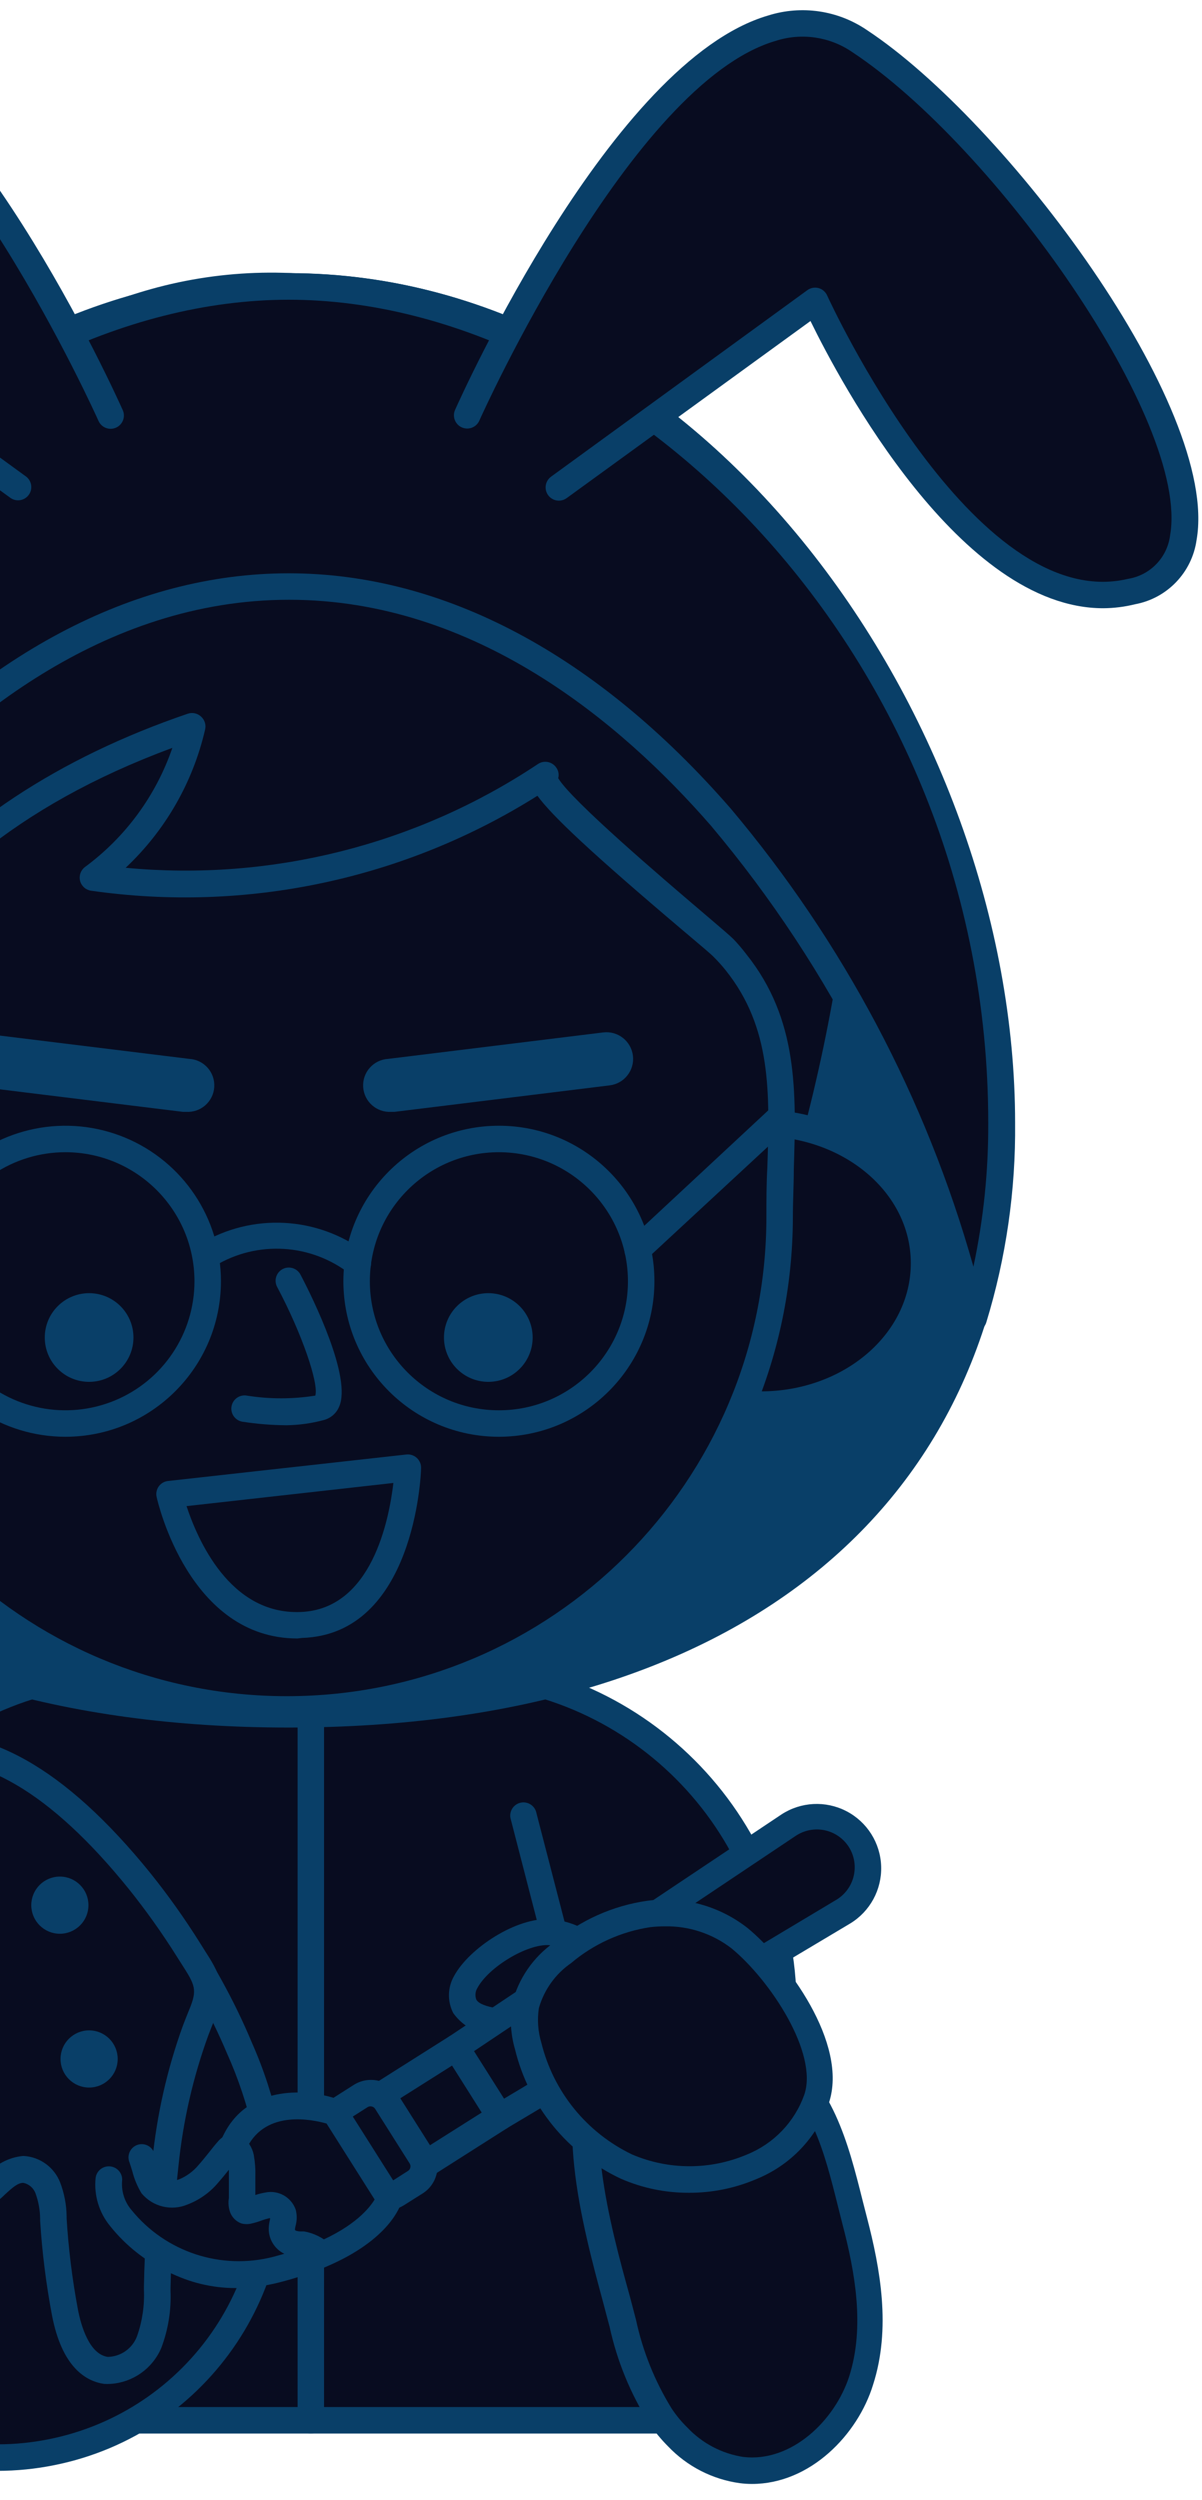 <svg width="102" height="212" viewBox="0 0 102 212" fill="none" xmlns="http://www.w3.org/2000/svg">
<g id="painting_an_egg_outline 2">
<g id="painting_an_egg_outline">
<path id="Path" d="M66.474 205.237V170.119C66.474 154.441 53.758 141.73 38.068 141.724H10.932C-4.758 141.73 -17.474 154.441 -17.474 170.119V205.237H66.474Z" fill="#080C20"/>
<path id="Shape" fill-rule="evenodd" clip-rule="evenodd" d="M-17.474 206.36H66.474C67.094 206.36 67.597 205.857 67.597 205.237V170.119C67.584 153.827 54.373 140.62 38.068 140.602H10.932C-5.373 140.62 -18.584 153.827 -18.597 170.119V205.237C-18.597 205.857 -18.094 206.36 -17.474 206.36ZM65.35 204.115H-16.35V170.119C-16.338 155.066 -4.132 142.865 10.932 142.846H38.068C53.132 142.865 65.338 155.066 65.35 170.119V204.115Z" fill="#093F68"/>
<path id="Path_2" d="M26.376 206.36C25.755 206.36 25.253 205.857 25.253 205.237V143.509C25.253 142.889 25.755 142.386 26.376 142.386C26.996 142.386 27.499 142.889 27.499 143.509V205.237C27.499 205.857 26.996 206.36 26.376 206.36Z" fill="#093F68"/>
<path id="Path_3" d="M56.196 200.512C55.671 200.529 55.204 200.179 55.073 199.671L43.358 154.328C43.22 153.929 43.318 153.486 43.611 153.182C43.905 152.878 44.344 152.765 44.748 152.888C45.152 153.011 45.453 153.351 45.526 153.767L57.286 199.154C57.435 199.752 57.074 200.358 56.477 200.512C56.384 200.528 56.289 200.528 56.196 200.512Z" fill="#093F68"/>
<path id="Path_4" d="M57.477 206.651C58.916 208.166 60.822 209.154 62.891 209.457C67.383 209.996 71.651 206.236 72.999 201.87C74.347 197.504 73.606 192.768 72.46 188.335C71.067 182.948 70.102 177.572 65.406 174.306C60.992 171.242 55.298 168.29 51.344 173.823C47.391 179.356 51.209 190.916 52.793 197.011C53.391 199.791 54.462 202.449 55.961 204.867C56.411 205.506 56.919 206.104 57.477 206.651Z" fill="#080C20"/>
<path id="Shape_2" fill-rule="evenodd" clip-rule="evenodd" d="M62.767 210.568C63.113 210.613 63.462 210.636 63.812 210.636C68.754 210.636 72.797 206.449 74.089 202.218C75.628 197.437 74.695 192.375 73.572 188.054L73.201 186.607L73.201 186.606C71.966 181.69 70.685 176.595 66.069 173.385C63.183 171.376 55.5 166.034 50.446 173.172C46.694 178.526 49.379 188.593 51.187 195.26C51.378 195.989 51.558 196.674 51.726 197.291C52.36 200.206 53.5 202.986 55.096 205.507C55.562 206.205 56.096 206.855 56.691 207.448C58.305 209.145 60.447 210.245 62.767 210.568ZM52.31 174.474C53.277 172.863 55.012 171.869 56.892 171.848C58.99 171.851 61.571 172.974 64.89 175.226C68.821 177.964 69.944 182.42 71.124 187.156L71.494 188.615C72.539 192.622 73.415 197.302 72.056 201.534C70.843 205.26 67.159 208.829 63.07 208.346C61.257 208.067 59.588 207.19 58.331 205.855C57.829 205.365 57.38 204.823 56.994 204.238C55.565 201.926 54.544 199.387 53.972 196.73C53.885 196.381 53.787 196.014 53.685 195.63C53.603 195.323 53.518 195.005 53.433 194.676C51.794 188.795 49.132 178.963 52.31 174.474ZM56.892 171.848C56.892 171.848 56.892 171.848 56.893 171.848H56.882C56.885 171.848 56.889 171.848 56.892 171.848Z" fill="#093F68"/>
<path id="Path_5" d="M84.984 95.225C84.984 130.22 57.904 145.372 24.5 145.372C-8.904 145.372 -35.972 130.22 -35.972 95.225C-35.972 60.231 -8.904 24.282 24.5 24.282C57.904 24.282 84.984 60.242 84.984 95.225Z" fill="#093F68"/>
<path id="Shape_3" fill-rule="evenodd" clip-rule="evenodd" d="M-37.096 95.225C-37.096 127.336 -14.07 146.494 24.5 146.494C63.07 146.494 86.107 127.324 86.107 95.225C86.107 61.207 59.757 23.16 24.5 23.16C-10.757 23.16 -37.096 61.207 -37.096 95.225ZM-34.849 95.225C-34.849 55.27 -3.512 25.405 24.5 25.405C52.58 25.405 83.861 55.27 83.861 95.225C83.861 125.922 61.666 144.249 24.5 144.249C-12.666 144.249 -34.849 125.922 -34.849 95.225Z" fill="#093F68"/>
<path id="Path_6" d="M73.044 73.699C72.996 76.183 72.786 78.661 72.415 81.118C70.784 91.815 67.97 102.298 64.025 112.375C62.206 116.999 60.06 121.679 56.387 125.035C53.406 127.486 50.045 129.434 46.436 130.804C35.563 135.551 23.512 139.906 12.089 136.73C0.666 133.553 -7.567 123.43 -13.082 112.902C-19.366 100.882 -23.184 87.73 -24.314 74.215C-24.988 66.157 -23.864 56.258 -19.821 49.109C-18.023 45.796 -15.515 42.922 -12.475 40.691C-10.746 39.468 -2.558 37.515 -1.951 36.449C4.429 25.225 20.861 22.543 31.531 25.225C55.949 31.488 73.437 48.918 73.044 73.699Z" fill="#080C20"/>
<path id="Shape_4" fill-rule="evenodd" clip-rule="evenodd" d="M11.786 137.807C14.546 138.558 17.394 138.936 20.254 138.929C29.139 138.929 38.225 135.607 46.885 131.791C50.783 130.085 54.242 128.458 57.14 125.821C60.97 122.319 63.216 117.459 65.07 112.734C69.037 102.581 71.862 92.018 73.493 81.241C73.879 78.733 74.097 76.202 74.145 73.665C74.527 49.872 58.274 30.87 31.733 24.137C25.494 22.661 18.982 22.792 12.808 24.518C7.787 25.91 0.98 29.007 -2.917 35.742C-4.445 36.47 -6.03 37.07 -7.657 37.537C-9.576 38.068 -11.427 38.822 -13.172 39.782C-16.333 42.106 -18.941 45.099 -20.809 48.547C-24.494 55.113 -26.212 64.743 -25.415 74.294C-24.247 87.957 -20.384 101.254 -14.048 113.419C-7.174 126.584 1.767 135.024 11.786 137.807ZM-1.019 37.01C3.474 29.142 13.717 25.393 23.22 25.393C25.92 25.37 28.614 25.679 31.239 26.314C56.679 32.835 72.28 51.005 71.921 73.632C71.879 76.067 71.672 78.497 71.303 80.904C69.685 91.518 66.89 101.919 62.969 111.915C61.239 116.393 59.117 120.972 55.623 124.159C52.984 126.617 49.693 128.155 45.987 129.771C34.934 134.597 23.208 138.649 12.392 135.652C0.509 132.353 -7.477 121.174 -12.082 112.386C-18.287 100.493 -22.07 87.489 -23.213 74.126C-23.966 64.99 -22.348 55.843 -18.889 49.647C-17.172 46.483 -14.775 43.738 -11.869 41.611C-10.288 40.839 -8.642 40.208 -6.949 39.726C-2.951 38.401 -1.513 37.863 -1.019 37.01Z" fill="#093F68"/>
<ellipse id="Oval" cx="64.553" cy="107.167" rx="13.871" ry="11.942" fill="#080C20"/>
<path id="Shape_5" fill-rule="evenodd" clip-rule="evenodd" d="M49.558 107.167C49.558 114.373 56.286 120.231 64.553 120.231C72.797 120.231 79.536 114.283 79.536 107.122C79.536 99.962 72.808 94.103 64.553 94.103C56.297 94.103 49.558 99.962 49.558 107.167ZM51.805 107.167C51.805 101.208 57.522 96.348 64.553 96.348C71.573 96.348 77.29 101.107 77.29 107.122C77.29 113.138 71.584 117.987 64.553 117.987C57.522 117.987 51.805 113.127 51.805 107.167Z" fill="#093F68"/>
<path id="Path_7" d="M62.453 81.567C67.507 87.885 66.159 95.293 66.159 103.172C66.159 126.249 47.437 144.956 24.343 144.956C1.248 144.956 -17.474 126.249 -17.474 103.172C-17.474 82.016 -3.13 68.211 16.29 61.645C15.112 66.757 12.144 71.279 7.922 74.395C21.333 76.326 34.986 73.236 46.256 65.719C44.717 66.763 60.307 79.187 61.374 80.31C61.767 80.747 62.127 81.151 62.453 81.567Z" fill="#080C20"/>
<path id="Shape_6" fill-rule="evenodd" clip-rule="evenodd" d="M-18.597 103.172C-18.572 126.856 0.63 146.053 24.331 146.09C48.02 146.065 67.227 126.899 67.282 103.228C67.282 102.533 67.302 101.845 67.322 101.16C67.341 100.484 67.361 99.812 67.361 99.142C67.563 92.622 67.754 86.449 63.34 80.927C63.003 80.478 62.498 79.894 62.217 79.614C61.951 79.349 61.205 78.713 59.711 77.441L59.442 77.212C56.354 74.586 48.491 67.885 47.368 65.989C47.451 65.684 47.393 65.359 47.211 65.102C47.046 64.853 46.789 64.68 46.496 64.621C46.203 64.561 45.898 64.622 45.65 64.788C35.345 71.649 22.99 74.756 10.662 73.587C14.018 70.437 16.363 66.363 17.401 61.881C17.506 61.471 17.372 61.037 17.053 60.758C16.75 60.48 16.319 60.39 15.93 60.523C-6.017 67.998 -18.597 83.531 -18.597 103.172ZM-16.35 103.172C-16.35 92.487 -12.329 73.362 14.627 63.418C13.239 67.459 10.654 70.982 7.214 73.519C6.852 73.789 6.686 74.249 6.794 74.688C6.902 75.126 7.262 75.458 7.708 75.528C20.896 77.423 34.328 74.571 45.605 67.481C46.851 69.187 50.097 72.251 57.96 78.907C58.136 79.056 58.312 79.204 58.483 79.348C59.51 80.214 60.392 80.959 60.566 81.151C60.923 81.506 61.261 81.881 61.576 82.274C65.485 87.156 65.317 92.655 65.115 99.019C65.036 100.388 65.036 101.769 65.036 103.172C65.036 125.629 46.817 143.834 24.343 143.834C1.869 143.834 -16.35 125.629 -16.35 103.172Z" fill="#093F68"/>
<ellipse id="Oval_2" cx="7.562" cy="113.419" rx="3.763" ry="3.76" fill="#093F68"/>
<ellipse id="Oval_3" cx="41.438" cy="113.419" rx="3.763" ry="3.76" fill="#093F68"/>
<path id="Path_8" d="M24.309 120.86C23.053 120.851 21.799 120.749 20.558 120.557C20.264 120.505 20.003 120.338 19.833 120.094C19.662 119.85 19.596 119.548 19.648 119.255C19.7 118.962 19.866 118.701 20.111 118.531C20.355 118.36 20.657 118.294 20.951 118.346C22.874 118.652 24.834 118.652 26.758 118.346C27.061 117.313 25.634 113.104 23.512 109.12C23.231 108.574 23.441 107.904 23.983 107.616C24.532 107.328 25.211 107.539 25.5 108.088C26.555 110.097 29.891 116.853 28.768 119.311C28.522 119.877 28.022 120.293 27.42 120.433C26.404 120.701 25.36 120.844 24.309 120.86Z" fill="#093F68"/>
<path id="Path_9" d="M15.795 94.283H15.514L-2.737 92.038C-3.978 91.886 -4.86 90.758 -4.708 89.519C-4.557 88.279 -3.428 87.397 -2.187 87.549L16.076 89.793C17.317 89.871 18.26 90.939 18.182 92.178C18.105 93.418 17.036 94.36 15.795 94.283Z" fill="#093F68"/>
<path id="Path_10" d="M33.205 94.283C31.964 94.36 30.895 93.418 30.818 92.178C30.74 90.939 31.683 89.871 32.924 89.793L51.187 87.549C52.428 87.397 53.556 88.279 53.709 89.519C53.861 90.758 52.978 91.886 51.737 92.038L33.486 94.283H33.205Z" fill="#093F68"/>
<path id="Path_11" d="M84.984 95.226C85.041 100.845 84.234 106.439 82.591 111.814C75.291 81.163 52.052 49.737 24.5 49.737C-3.052 49.737 -26.291 81.163 -33.591 111.814C-35.234 106.439 -36.041 100.845 -35.984 95.226C-35.984 60.242 -8.892 24.294 24.5 24.294C57.892 24.294 84.984 60.242 84.984 95.226Z" fill="#080C20"/>
<path id="Shape_7" fill-rule="evenodd" clip-rule="evenodd" d="M81.535 112.083C81.656 112.572 82.088 112.921 82.591 112.936C83.093 112.949 83.542 112.628 83.692 112.15C85.371 106.667 86.197 100.959 86.141 95.225C86.141 61.219 59.791 23.171 24.534 23.171C-10.723 23.171 -37.073 61.219 -37.073 95.225C-37.13 100.959 -36.304 106.667 -34.625 112.15C-34.471 112.626 -34.021 112.942 -33.521 112.926C-33.021 112.911 -32.592 112.567 -32.468 112.083C-28.781 96.598 -21.514 82.191 -11.251 70.018C-3.647 61.286 8.719 50.859 24.534 50.859C40.348 50.859 52.726 61.286 60.33 70.018C70.585 82.195 77.847 96.6 81.535 112.083ZM-34.861 95.225C-34.861 55.27 -3.512 25.416 24.5 25.416C52.58 25.416 83.861 55.27 83.861 95.225C83.879 99.322 83.457 103.408 82.603 107.414C78.584 93.138 71.557 79.886 61.992 68.547C50.648 55.517 37.675 48.615 24.5 48.615C11.325 48.615 -1.637 55.495 -12.981 68.547C-22.553 79.883 -29.585 93.136 -33.602 107.414C-34.457 103.408 -34.879 99.322 -34.861 95.225Z" fill="#093F68"/>
<path id="Path_12" d="M9.393 35.293C9.393 35.293 -9.083 -6.234 -23.921 3.508C-38.758 13.25 -61.188 46.808 -47.025 50.175C-32.861 53.542 -20.214 25.483 -20.214 25.483L1.531 41.297" fill="#080C20"/>
<path id="Path_13" d="M-44.621 51.578C-45.518 51.577 -46.411 51.472 -47.283 51.264C-50.018 50.758 -52.122 48.561 -52.506 45.809C-54.483 34.586 -36.253 10.287 -24.538 2.576C-22.076 0.897 -18.979 0.442 -16.137 1.342C-2.872 5.225 9.876 33.575 10.415 34.776C10.67 35.343 10.416 36.009 9.848 36.263C9.28 36.517 8.614 36.264 8.36 35.697C8.236 35.405 -4.501 7.088 -16.766 3.497C-18.974 2.777 -21.393 3.13 -23.303 4.451C-35.411 12.419 -51.989 35.775 -50.259 45.416C-50.019 47.281 -48.588 48.771 -46.733 49.086C-33.636 52.195 -21.326 25.326 -21.203 25.057C-21.066 24.748 -20.798 24.517 -20.472 24.428C-20.143 24.34 -19.792 24.407 -19.518 24.608L2.227 40.422C2.701 40.794 2.796 41.473 2.443 41.961C2.091 42.449 1.415 42.572 0.913 42.24L-19.776 27.223C-22.314 32.408 -32.491 51.578 -44.621 51.578Z" fill="#093F68"/>
<path id="Path_14" d="M39.607 35.292C39.607 35.292 58.083 -6.234 72.921 3.564C87.758 13.362 110.188 46.864 96.025 50.231C81.861 53.598 69.214 25.539 69.214 25.539L47.469 41.331" fill="#080C20"/>
<path id="Path_15" d="M93.621 51.578C81.491 51.578 71.314 32.408 68.776 27.223L48.087 42.24C47.762 42.476 47.335 42.522 46.968 42.359C46.6 42.196 46.348 41.849 46.305 41.45C46.263 41.05 46.437 40.658 46.762 40.422L68.507 24.608C68.781 24.407 69.132 24.34 69.461 24.428C69.787 24.518 70.055 24.748 70.191 25.057C70.315 25.326 82.625 52.195 95.721 49.086C97.601 48.786 99.057 47.281 99.293 45.394C100.989 35.753 84.411 12.397 72.337 4.428C70.426 3.107 68.008 2.754 65.8 3.474C53.535 7.066 40.797 35.382 40.674 35.674C40.42 36.241 39.753 36.495 39.186 36.241C38.618 35.987 38.364 35.321 38.618 34.754C39.158 33.553 51.906 5.203 65.171 1.319C68.012 0.418 71.111 0.873 73.572 2.554C85.287 10.264 103.516 34.529 101.54 45.786C101.155 48.539 99.051 50.736 96.317 51.241C95.435 51.459 94.53 51.572 93.621 51.578Z" fill="#093F68"/>
<path id="Path_16" d="M1.272 206.36C0.652 206.36 0.149 205.857 0.149 205.237V159.985C0.149 159.365 0.652 158.862 1.272 158.862C1.893 158.862 2.396 159.365 2.396 159.985V205.237C2.396 205.857 1.893 206.36 1.272 206.36Z" fill="#093F68"/>
<path id="Path_17" d="M4.406 207.942C-1.635 209.155 -7.911 207.919 -13.041 204.507C-18.17 201.095 -21.732 195.786 -22.944 189.749C-23.697 185.244 -23.769 180.651 -23.157 176.124C-22.887 173.791 -22.485 171.476 -21.955 169.188C-19.63 159.087 -14.789 149.839 -7.545 148.391C1.508 146.573 11.842 157.527 17.884 168.514C18.802 170.171 19.631 171.876 20.367 173.621C21.349 175.87 22.102 178.213 22.613 180.613C25.134 193.183 16.984 205.416 4.406 207.942Z" fill="#080C20"/>
<path id="Shape_8" fill-rule="evenodd" clip-rule="evenodd" d="M-24.078 189.973C-21.782 201.33 -11.805 209.503 -0.21 209.525C1.408 209.524 3.022 209.363 4.608 209.042C17.799 206.398 26.347 193.57 23.703 180.389C23.175 177.916 22.392 175.505 21.366 173.195C20.619 171.411 19.775 169.668 18.839 167.976C12.415 156.27 1.699 145.394 -7.803 147.291C-17.462 149.233 -21.73 163.071 -23.078 168.93C-23.624 171.257 -24.033 173.614 -24.303 175.989C-24.935 180.635 -24.859 185.35 -24.078 189.973ZM-7.354 149.491C-6.769 149.375 -6.175 149.315 -5.579 149.311H-5.545C2.407 149.311 11.482 159.21 16.817 169.098C17.716 170.723 18.53 172.394 19.255 174.104C20.227 176.268 20.979 178.524 21.501 180.838C22.651 186.586 21.47 192.555 18.215 197.432C14.96 202.309 9.9 205.694 4.148 206.842C-1.602 207.999 -7.576 206.823 -12.457 203.575C-17.339 200.326 -20.727 195.272 -21.877 189.525C-22.61 185.138 -22.678 180.666 -22.079 176.258C-21.812 173.964 -21.418 171.686 -20.899 169.435C-18.271 158.121 -13.217 150.613 -7.354 149.491Z" fill="#093F68"/>
<path id="Path_18" d="M16.638 172.218C15.319 175.838 14.455 179.608 14.066 183.441C13.676 186.958 13.444 190.49 13.369 194.036C13.45 195.601 13.217 197.165 12.684 198.638C12.097 200.132 10.628 201.092 9.022 201.029C6.888 200.726 5.945 198.2 5.541 196.079C5.051 193.483 4.724 190.859 4.563 188.223C4.556 187.304 4.393 186.393 4.08 185.529C3.753 184.651 2.957 184.034 2.025 183.935C0.542 183.935 -0.356 185.551 -1.648 186.27C-3.67 187.392 -6.32 185.911 -7.376 183.868C-8.432 181.825 -8.421 179.379 -8.589 177.134C-8.589 176.322 -8.794 175.523 -9.184 174.811C-9.608 174.095 -10.464 173.758 -11.262 173.991C-11.835 174.33 -12.265 174.864 -12.475 175.495C-13.161 176.988 -13.958 178.604 -15.452 179.266C-16.445 179.64 -17.534 179.68 -18.552 179.379C-20.415 178.885 -22.038 177.738 -23.123 176.146C-22.853 173.814 -22.452 171.498 -21.921 169.21C-19.596 159.109 -14.755 149.861 -7.511 148.413C0.284 146.842 7.472 154.025 11.887 159.502C13.375 161.359 14.755 163.3 16.02 165.316C17.48 167.639 18.266 168.38 17.143 170.927C16.941 171.32 16.773 171.747 16.638 172.218Z" fill="#080C20"/>
<path id="Shape_9" fill-rule="evenodd" clip-rule="evenodd" d="M8.832 202.151C9.011 202.162 9.191 202.162 9.371 202.151C11.269 202.035 12.938 200.858 13.684 199.109C14.274 197.556 14.541 195.899 14.47 194.238V194.07C14.537 190.602 14.762 187.078 15.155 183.576C15.54 179.832 16.386 176.149 17.671 172.611C17.828 172.196 17.997 171.769 18.165 171.354C19.376 168.52 18.562 167.251 17.341 165.35L17.334 165.338L16.952 164.732C15.662 162.676 14.251 160.697 12.729 158.806C5.541 149.906 -1.356 146.034 -7.758 147.325C-17.417 149.266 -21.686 163.105 -23.033 168.963C-23.579 171.291 -23.988 173.648 -24.258 176.023C-24.288 176.292 -24.22 176.563 -24.067 176.786C-22.83 178.602 -20.98 179.913 -18.855 180.479C-17.589 180.839 -16.24 180.776 -15.014 180.299C-13.071 179.435 -12.105 177.358 -11.487 175.989C-11.33 175.664 -11.038 175.114 -10.869 175.046C-10.701 174.979 -10.341 175.136 -10.15 175.428C-9.874 175.986 -9.731 176.601 -9.735 177.224L-9.667 178.256C-9.687 180.381 -9.254 182.485 -8.398 184.429C-7.595 185.938 -6.239 187.076 -4.613 187.605C-3.456 187.993 -2.189 187.879 -1.12 187.291C-0.566 186.956 -0.053 186.557 0.408 186.101C1.082 185.473 1.531 185.103 1.969 185.103C2.46 185.199 2.862 185.55 3.025 186.023C3.27 186.707 3.399 187.428 3.407 188.155V188.335C3.576 191.009 3.909 193.67 4.406 196.304C5.249 200.737 7.282 201.926 8.832 202.151ZM2.036 182.824H1.946C0.735 182.941 -0.381 183.535 -1.154 184.474C-1.495 184.809 -1.872 185.106 -2.277 185.361C-2.82 185.638 -3.452 185.682 -4.029 185.484C-5.071 185.129 -5.938 184.39 -6.455 183.419C-7.159 181.751 -7.508 179.954 -7.477 178.144L-7.545 177.089C-7.554 176.088 -7.821 175.106 -8.32 174.238C-9.036 173.062 -10.476 172.544 -11.779 172.992C-12.614 173.434 -13.254 174.17 -13.576 175.058C-14.227 176.483 -14.857 177.796 -15.98 178.267C-16.749 178.525 -17.581 178.525 -18.35 178.267C-19.814 177.88 -21.109 177.02 -22.034 175.821C-21.773 173.674 -21.398 171.542 -20.91 169.435C-18.282 158.121 -13.228 150.613 -7.365 149.491C-1.85 148.38 4.305 151.982 10.932 160.187C12.395 162.012 13.752 163.92 14.998 165.899L15.391 166.517C16.548 168.324 16.784 168.694 16.042 170.456C15.863 170.894 15.683 171.343 15.514 171.792C14.178 175.493 13.307 179.346 12.92 183.262C12.516 186.831 12.28 190.434 12.212 193.958V194.126C12.277 195.48 12.079 196.833 11.628 198.11C11.238 199.147 10.254 199.841 9.146 199.861C7.574 199.637 6.877 197.224 6.608 195.821C6.131 193.277 5.812 190.705 5.653 188.122V187.931C5.64 186.952 5.454 185.983 5.103 185.069C4.604 183.789 3.408 182.914 2.036 182.824Z" fill="#093F68"/>
<path id="Path_19" d="M39.528 168.088C39.146 168.715 39.112 169.495 39.438 170.153C40.013 170.881 40.862 171.339 41.786 171.421C43.88 171.971 46.068 172.059 48.199 171.679C49.691 171.461 50.965 170.489 51.569 169.109C52.479 166.315 49.143 164.036 46.694 163.868C44.246 163.7 40.64 166.023 39.528 168.088Z" fill="#080C20"/>
<path id="Shape_10" fill-rule="evenodd" clip-rule="evenodd" d="M41.561 172.521C42.992 172.849 44.452 173.029 45.919 173.06C46.771 173.076 47.623 172.997 48.458 172.824C50.337 172.506 51.913 171.229 52.613 169.457C53.028 168.195 52.816 166.811 52.041 165.731C50.788 164.023 48.861 162.935 46.75 162.746C43.819 162.544 39.798 165.226 38.54 167.549C37.978 168.518 37.948 169.707 38.461 170.703C39.184 171.728 40.314 172.39 41.561 172.521ZM40.416 169.558C40.294 169.231 40.331 168.866 40.517 168.57C41.483 166.786 44.762 164.822 46.593 164.945C48.014 165.082 49.313 165.806 50.176 166.943C50.562 167.449 50.675 168.111 50.479 168.716C50.075 169.962 48.435 170.434 47.952 170.546C45.975 170.882 43.949 170.79 42.011 170.276C41.348 170.142 40.629 169.951 40.416 169.558Z" fill="#093F68"/>
<path id="Rectangle" d="M32.272 177.671L38.719 173.6L42.439 179.482L35.992 183.553L32.272 177.671Z" fill="#080C20"/>
<path id="Shape_11" fill-rule="evenodd" clip-rule="evenodd" d="M35.732 184.687H35.979C36.189 184.704 36.399 184.661 36.586 184.564L43.033 180.467C43.284 180.308 43.462 180.055 43.528 179.765C43.593 179.474 43.54 179.17 43.381 178.918L39.663 173.037C39.502 172.785 39.248 172.607 38.955 172.544C38.666 172.479 38.364 172.532 38.113 172.689L31.666 176.764C31.414 176.923 31.236 177.175 31.171 177.466C31.105 177.756 31.158 178.061 31.318 178.312L35.035 184.182C35.191 184.436 35.442 184.618 35.732 184.687ZM36.327 182.016L33.811 178.032L38.36 175.159L40.876 179.143L36.327 182.016Z" fill="#093F68"/>
<path id="Path_20" d="M42.471 179.491L71.528 162.117C72.546 161.523 73.28 160.541 73.559 159.396C73.839 158.251 73.641 157.041 73.01 156.045C72.38 155.047 71.372 154.347 70.216 154.106C69.06 153.865 67.855 154.103 66.878 154.766L38.708 173.576L42.471 179.491Z" fill="#080C20"/>
<path id="Shape_12" fill-rule="evenodd" clip-rule="evenodd" d="M41.528 180.097C41.734 180.418 42.089 180.613 42.471 180.613C42.673 180.617 42.872 180.562 43.044 180.456L72.134 163.116C73.829 162.094 74.838 160.237 74.774 158.261C74.711 156.285 73.584 154.497 71.827 153.586C70.071 152.675 67.959 152.783 66.305 153.868L38.136 172.678C37.626 173.017 37.481 173.7 37.81 174.216L41.528 180.097ZM42.774 177.964L40.225 173.935L67.496 155.697C68.219 155.203 69.113 155.024 69.971 155.201C70.829 155.379 71.578 155.899 72.044 156.64C72.505 157.381 72.646 158.276 72.434 159.122C72.223 159.969 71.677 160.693 70.921 161.129L42.774 177.964Z" fill="#093F68"/>
<path id="Rectangle_2" d="M28.405 180.768C27.988 180.11 28.185 179.238 28.844 178.822L30.751 177.618C31.409 177.202 32.28 177.399 32.696 178.056L35.808 182.979C36.225 183.637 36.028 184.509 35.37 184.925L33.462 186.129C32.804 186.544 31.934 186.348 31.518 185.69L28.405 180.768Z" fill="#080C20"/>
<path id="Shape_13" fill-rule="evenodd" clip-rule="evenodd" d="M30.52 186.169C31.01 186.938 31.854 187.41 32.767 187.426C33.294 187.434 33.813 187.29 34.261 187.011L35.867 186C37.129 185.198 37.505 183.528 36.709 182.263L33.778 177.628C33.394 177.02 32.783 176.592 32.081 176.438C31.381 176.281 30.646 176.406 30.037 176.786L28.431 177.807C27.171 178.605 26.794 180.272 27.589 181.534L30.52 186.169ZM31.194 178.683C31.268 178.637 31.354 178.614 31.441 178.615L31.542 178.627C31.663 178.651 31.769 178.724 31.834 178.829L34.766 183.464C34.897 183.678 34.832 183.958 34.62 184.092L33.014 185.114C32.796 185.246 32.513 185.181 32.373 184.968L29.442 180.333C29.384 180.226 29.364 180.104 29.386 179.985C29.418 179.87 29.49 179.771 29.588 179.704L31.194 178.683Z" fill="#093F68"/>
<path id="Path_21" d="M28.442 179.098L33.059 186.404C33.059 186.404 32.362 189.042 27.297 191.186C26.061 191.694 24.788 192.107 23.489 192.42C14.942 194.609 10.909 188.234 10.909 188.234C15.402 190.793 17.547 186.606 19.749 182.095L20.018 181.534C22.321 176.865 28.442 179.098 28.442 179.098Z" fill="#080C20"/>
<path id="Shape_14" fill-rule="evenodd" clip-rule="evenodd" d="M9.899 188.874C12.242 192.117 16.004 194.034 20.007 194.025C21.254 194.016 22.495 193.854 23.703 193.543C25.055 193.2 26.38 192.757 27.667 192.218C33.081 189.929 33.991 187.022 34.081 186.696C34.161 186.395 34.112 186.074 33.946 185.81L29.319 178.503C29.188 178.292 28.99 178.13 28.757 178.043C26.308 177.156 21.119 176.64 18.951 181.073L18.671 181.635L18.666 181.644C17.375 184.279 15.917 187.258 14.066 187.83C13.142 188.031 12.176 187.836 11.404 187.291C10.955 187.036 10.389 187.119 10.033 187.493C9.675 187.867 9.62 188.437 9.899 188.874ZM23.253 191.365C20.256 192.275 17.009 191.806 14.391 190.086L14.728 190.007C17.517 189.157 19.201 185.716 20.68 182.692L20.692 182.667L20.973 182.095C22.591 178.885 26.511 179.738 27.712 180.074L31.79 186.517C31.352 187.235 30.116 188.795 26.859 190.176C25.689 190.662 24.483 191.06 23.253 191.365Z" fill="#093F68"/>
<path id="Path_22" d="M12.145 182.959C12.36 183.778 12.661 184.572 13.043 185.327C13.727 186.021 14.771 186.218 15.661 185.821C16.478 185.502 17.204 184.985 17.772 184.317C18.356 183.666 18.895 182.948 19.434 182.297C19.518 182.19 19.625 182.105 19.749 182.05C20.187 181.904 20.468 182.622 20.535 182.925C20.628 183.455 20.666 183.993 20.648 184.53C20.648 185.103 20.648 185.652 20.648 186.247C20.585 186.547 20.585 186.857 20.648 187.156C20.692 187.284 20.785 187.388 20.906 187.448C21.009 187.471 21.117 187.471 21.22 187.448C21.748 187.325 22.231 187.067 22.77 186.988C23.309 186.876 23.855 187.144 24.096 187.639C24.23 188.077 23.972 188.526 23.972 188.986C23.977 189.47 24.261 189.908 24.702 190.108C25.018 190.215 25.347 190.283 25.679 190.31C26.314 190.42 26.9 190.717 27.364 191.163C26.107 191.683 24.812 192.103 23.489 192.42C18.603 193.678 13.431 191.977 10.247 188.066C9.488 187.154 9.12 185.98 9.225 184.8" fill="#080C20"/>
<path id="Path_23" d="M20.277 193.98C16.033 194.011 12.01 192.096 9.359 188.784C8.411 187.641 7.961 186.165 8.113 184.687C8.193 184.067 8.762 183.63 9.382 183.711C10.002 183.791 10.44 184.359 10.359 184.979C10.296 185.86 10.583 186.731 11.156 187.403C14.052 190.98 18.777 192.53 23.231 191.365L24.129 191.118C23.301 190.718 22.783 189.871 22.804 188.952C22.814 188.695 22.852 188.439 22.916 188.189V188.099H22.849C22.632 188.151 22.419 188.215 22.209 188.29C21.946 188.393 21.675 188.475 21.4 188.537C21.092 188.625 20.765 188.625 20.456 188.537C20.046 188.377 19.717 188.057 19.547 187.65C19.394 187.246 19.352 186.808 19.423 186.382V185.922C19.423 185.473 19.423 185.024 19.423 184.564V183.991C19.12 184.373 18.817 184.743 18.491 185.114C17.803 185.925 16.923 186.55 15.93 186.932C14.559 187.52 12.964 187.136 12.01 185.989C11.654 185.404 11.389 184.768 11.224 184.104C11.145 183.868 11.078 183.621 10.999 183.397C10.831 183.016 10.888 182.573 11.146 182.247C11.405 181.92 11.823 181.764 12.233 181.84C12.643 181.917 12.976 182.213 13.1 182.611C13.201 182.892 13.291 183.183 13.369 183.464C13.479 183.916 13.653 184.351 13.886 184.755C13.987 184.923 14.616 185.002 15.189 184.811C15.83 184.548 16.397 184.132 16.84 183.599C17.132 183.273 17.413 182.925 17.682 182.589C17.952 182.252 18.21 181.915 18.491 181.601C18.703 181.34 18.983 181.142 19.3 181.028C19.699 180.894 20.137 180.939 20.502 181.152C21.037 181.527 21.407 182.094 21.535 182.734C21.644 183.345 21.689 183.966 21.67 184.586C21.67 185.069 21.67 185.552 21.67 186.023V186.135C21.948 186.042 22.233 185.971 22.523 185.922C23.612 185.698 24.701 186.304 25.084 187.347C25.21 187.803 25.21 188.284 25.084 188.739C25.058 188.839 25.04 188.94 25.028 189.042C25.029 189.089 25.055 189.131 25.095 189.154C25.215 189.194 25.34 189.216 25.466 189.222H25.803C26.645 189.37 27.425 189.76 28.049 190.344C28.321 190.605 28.443 190.984 28.375 191.355C28.308 191.725 28.059 192.036 27.712 192.185C26.425 192.723 25.1 193.166 23.747 193.509C22.614 193.808 21.449 193.966 20.277 193.98Z" fill="#093F68"/>
<path id="Path_24" d="M62.688 164.362C60.516 162.666 57.747 161.925 55.017 162.308C52.307 162.698 49.762 163.841 47.671 165.607C46.137 166.695 45.029 168.283 44.538 170.097C44.359 171.252 44.436 172.432 44.762 173.554C45.871 178.032 48.929 181.78 53.096 183.767C58.712 186.281 67.046 184.44 69.225 178.043C70.753 173.643 65.946 166.999 62.688 164.362Z" fill="#080C20"/>
<path id="Shape_15" fill-rule="evenodd" clip-rule="evenodd" d="M52.692 184.755C54.509 185.547 56.471 185.952 58.454 185.944C60.439 185.952 62.404 185.551 64.227 184.766C67.079 183.598 69.297 181.271 70.326 178.369C72.056 173.273 66.698 166.169 63.441 163.497C61.03 161.604 57.954 160.77 54.916 161.185C51.996 161.602 49.252 162.831 46.997 164.732C45.25 165.964 43.999 167.779 43.471 169.85C43.25 171.164 43.331 172.511 43.706 173.789C44.883 178.617 48.188 182.65 52.692 184.755ZM55.197 163.419C55.596 163.374 55.997 163.352 56.398 163.352C58.447 163.308 60.448 163.966 62.071 165.215C65.384 167.942 69.45 174.126 68.248 177.639C67.424 179.942 65.654 181.784 63.385 182.701C60.274 184.025 56.758 184.025 53.647 182.701C49.792 180.856 46.966 177.385 45.942 173.239C45.652 172.283 45.579 171.275 45.728 170.288C46.167 168.738 47.132 167.388 48.458 166.472C50.377 164.849 52.711 163.792 55.197 163.419Z" fill="#093F68"/>
<ellipse id="Oval_4" cx="7.562" cy="174.597" rx="2.426" ry="2.424" fill="#093F68"/>
<ellipse id="Oval_5" cx="5.08" cy="161.556" rx="2.426" ry="2.424" fill="#093F68"/>
<path id="Shape_16" fill-rule="evenodd" clip-rule="evenodd" d="M-6.638 113.703C-4.592 118.631 0.224 121.841 5.563 121.836C12.845 121.824 18.743 115.925 18.749 108.649C18.749 103.314 15.533 98.504 10.6 96.464C5.667 94.424 -0.011 95.554 -3.784 99.328C-7.558 103.102 -8.684 108.776 -6.638 113.703ZM-4.562 104.453C-2.864 100.365 1.133 97.701 5.563 97.706C11.604 97.718 16.497 102.612 16.503 108.649C16.503 113.076 13.834 117.067 9.74 118.76C5.646 120.453 0.935 119.514 -2.196 116.382C-5.327 113.251 -6.261 108.542 -4.562 104.453Z" fill="#093F68"/>
<path id="Shape_17" fill-rule="evenodd" clip-rule="evenodd" d="M29.139 108.649C29.139 115.932 35.047 121.836 42.336 121.836C49.622 121.83 55.528 115.929 55.534 108.649C55.534 101.365 49.625 95.461 42.336 95.461C35.047 95.461 29.139 101.365 29.139 108.649ZM31.385 108.649C31.385 102.605 36.288 97.706 42.336 97.706C48.382 97.712 53.281 102.608 53.287 108.649C53.287 114.692 48.384 119.592 42.336 119.592C36.288 119.592 31.385 114.692 31.385 108.649Z" fill="#093F68"/>
<path id="Path_25" d="M30.363 108.245C30.125 108.246 29.893 108.171 29.7 108.031C26.399 105.451 21.846 105.174 18.255 107.336C17.746 107.627 17.097 107.478 16.767 106.992C16.438 106.507 16.538 105.849 16.997 105.484C21.383 102.837 26.939 103.126 31.026 106.213C31.421 106.499 31.586 107.007 31.435 107.47C31.284 107.933 30.851 108.246 30.363 108.245Z" fill="#093F68"/>
<path id="Path_26" d="M54.107 107.122C53.796 107.121 53.499 106.991 53.287 106.763C52.867 106.31 52.892 105.603 53.343 105.181L65.552 93.823C66.011 93.451 66.679 93.498 67.082 93.929C67.484 94.361 67.484 95.031 67.08 95.461L54.826 106.808C54.632 106.996 54.377 107.107 54.107 107.122Z" fill="#093F68"/>
<path id="Path_27" d="M14.391 126.707L34.609 124.462C34.609 124.462 34.182 137.515 25.545 137.773C16.907 138.032 14.391 126.707 14.391 126.707Z" fill="#080C20"/>
<path id="Shape_18" fill-rule="evenodd" clip-rule="evenodd" d="M13.291 126.943C13.403 127.448 16.065 138.941 25.241 138.941L25.623 138.896C35.159 138.604 35.732 125.069 35.732 124.496C35.744 124.17 35.612 123.854 35.373 123.632C35.133 123.411 34.809 123.304 34.485 123.34L14.268 125.585C13.948 125.617 13.658 125.785 13.47 126.045C13.285 126.305 13.22 126.632 13.291 126.943ZM25.522 136.696C19.468 136.943 16.739 130.467 15.829 127.717L33.384 125.753C33.014 128.84 31.576 136.449 25.522 136.696Z" fill="#093F68"/>
</g>
</g>
</svg>
